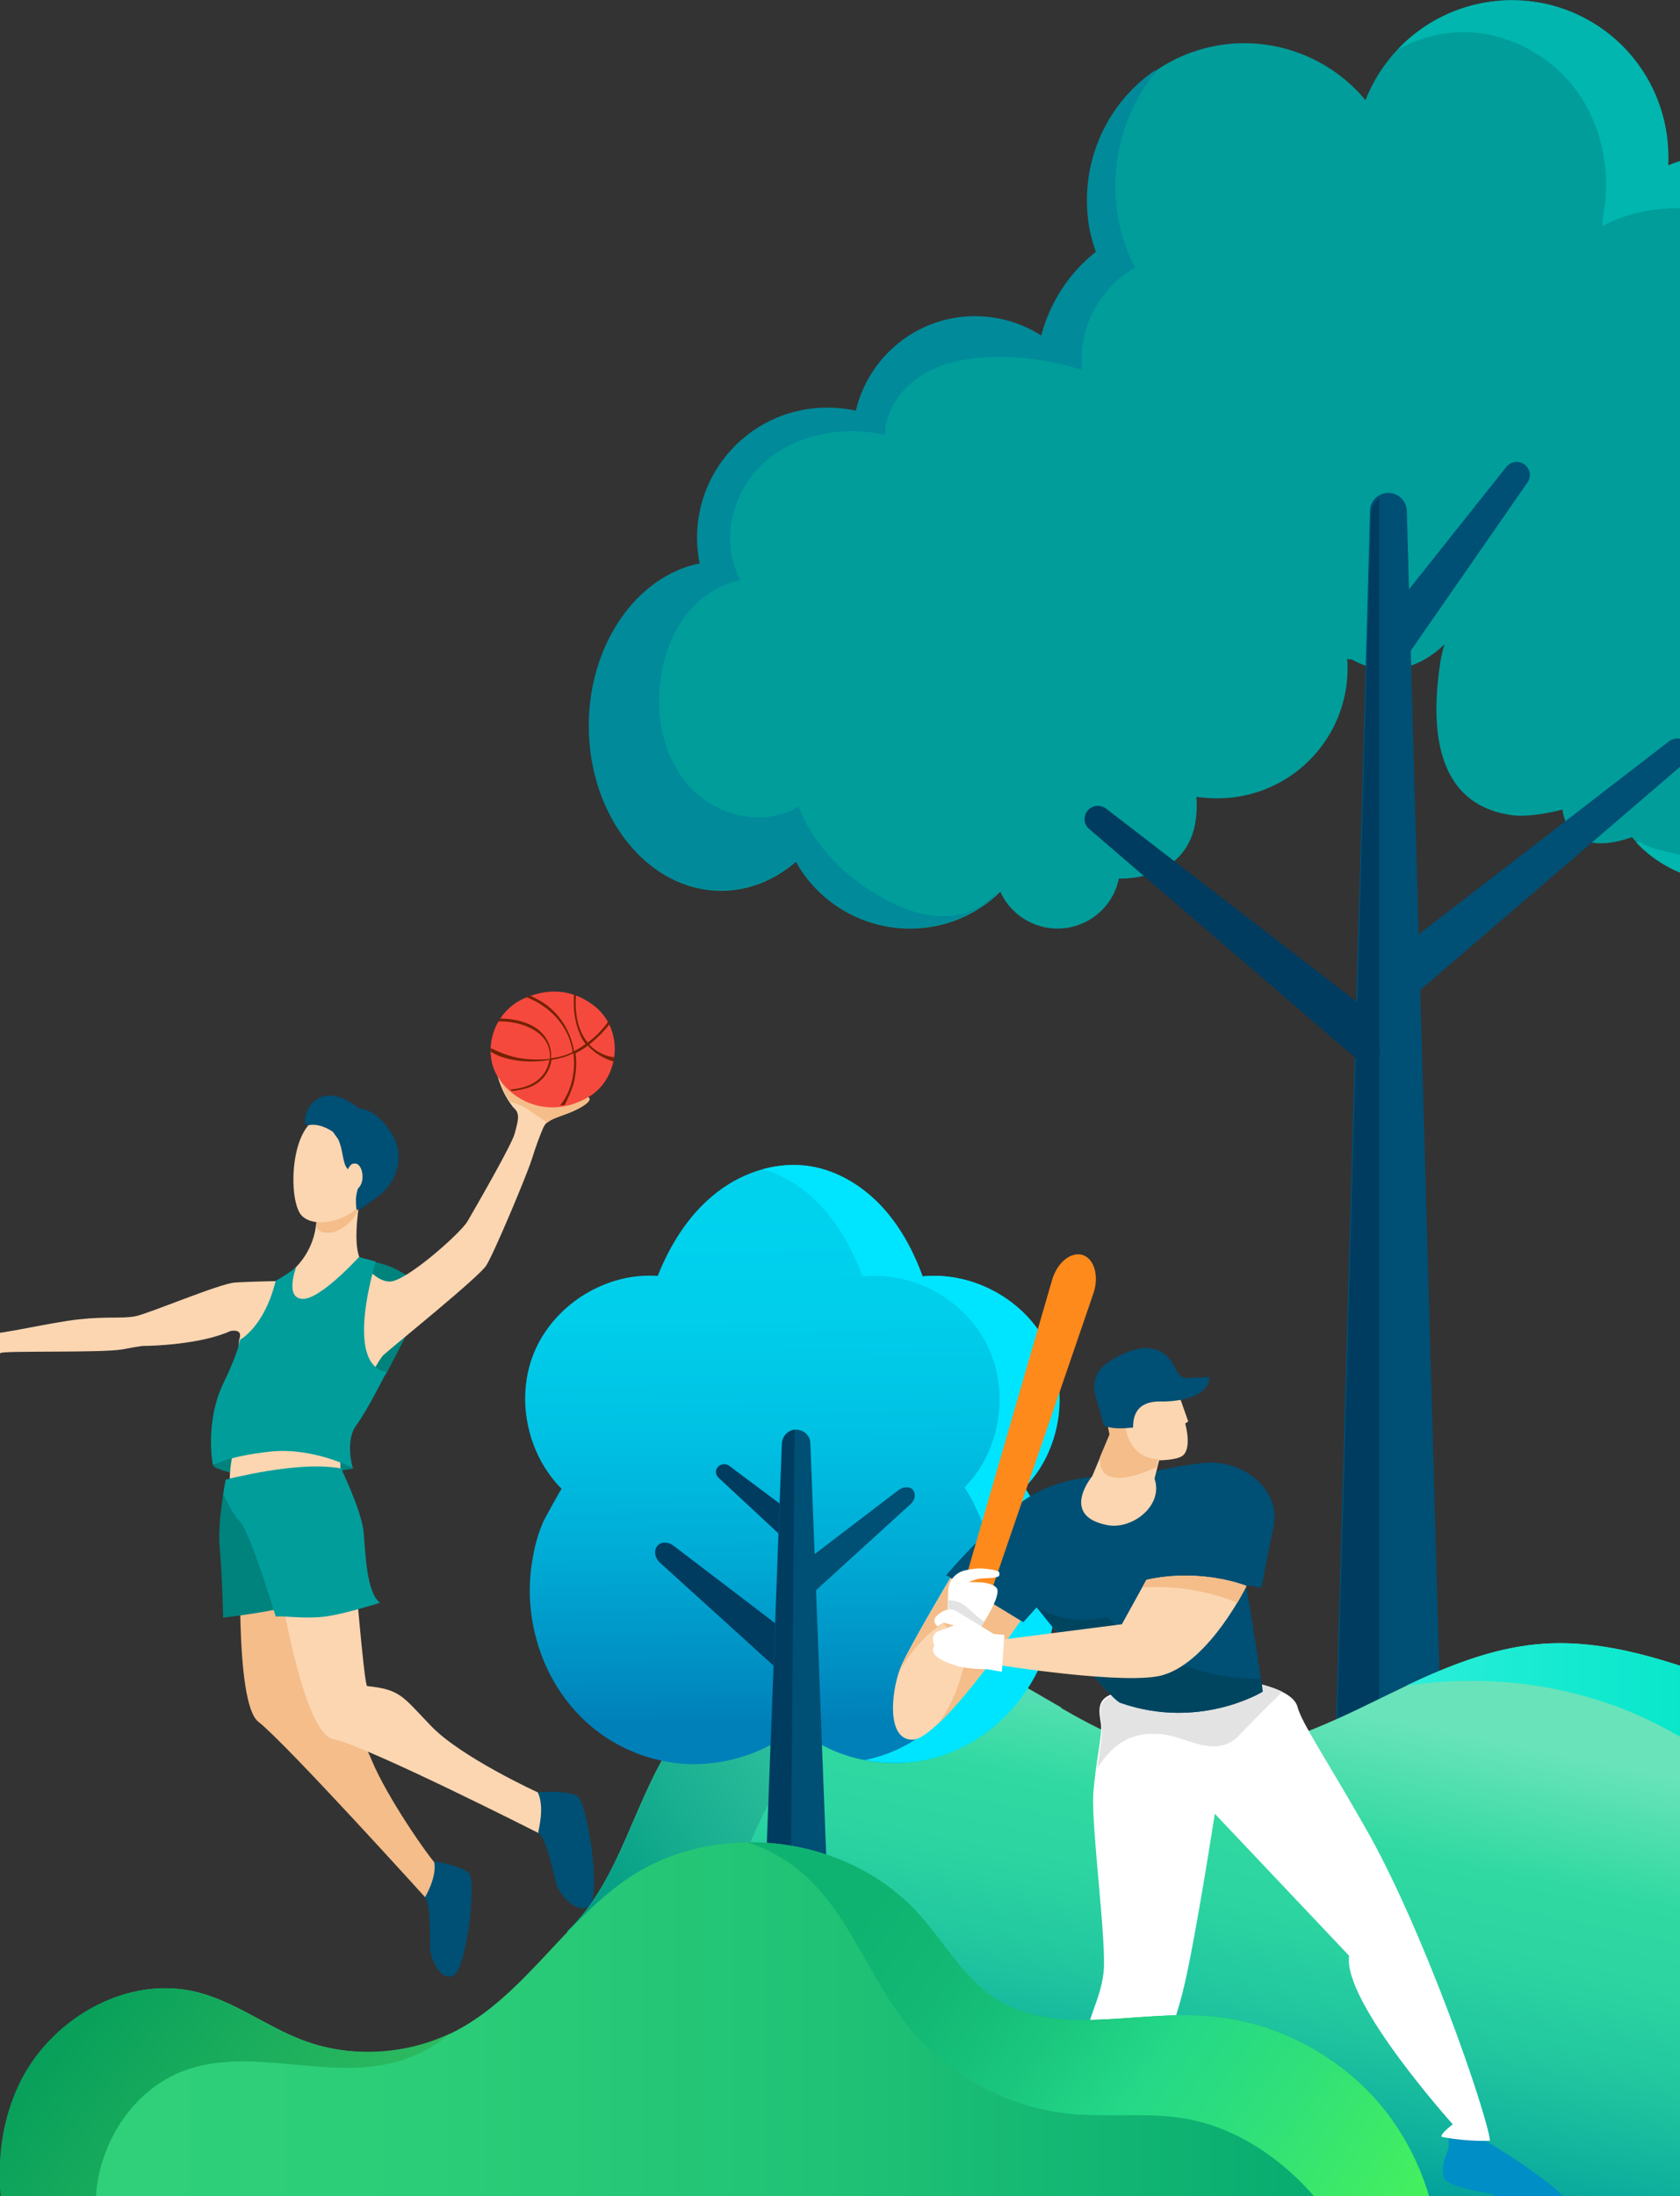 <svg width="329" height="430" viewBox="0 0 329 430" fill="none" xmlns="http://www.w3.org/2000/svg">
<rect x="0" y="0" width="329" height="430" fill="#333333" stroke="none"/>
<g clip-path="url(#clip0_245_3887)">
<path d="M319.6 163.9C323.3 168.3 328.8 171.5 335.3 172.4C341.7 173.3 347.8 171.8 352.5 168.6C353.8 172.4 357.4 175.5 362 176.1C367.5 176.9 372.6 173.9 374.3 169.4C381.3 168 387.2 163.7 390.3 157.8C391.5 158.2 392.8 158.4 394 158.6C407 160.4 418.9 152.2 420.6 140.3C422.3 128.4 413 117.2 400 115.4C397.6 115.1 395.3 115.1 393.1 115.4C393.4 114.4 393.6 113.4 393.8 112.3C395.1 102.7 389.4 93.6 380.3 89.5C378.8 82.5 373.5 76.6 366.2 73.9C368.5 69 369.5 63.5 369 57.8C367.3 40.9 352.3 28.5 335.3 30.2C332.2 30.5 329.3 31.3 326.6 32.4C326.7 30.9 326.6 29.4 326.5 27.9C325 10.8 309.9 -1.5 293 0.2C281.1 1.4 271.5 9.2 267.4 19.6C261.1 12 251.2 7.6 240.7 8.6C223.8 10.3 211.4 25.3 213.1 42.3C213.3 44.8 213.9 47.1 214.7 49.4C209.5 53.5 205.7 59.3 204 65.8C200.3 63.4 195.8 62 191 62C179.7 62 170.2 69.9 167.7 80.5C165.9 80.1 164 79.9 162.1 79.9C148 79.9 136.6 91.3 136.6 105.4C136.6 107.1 136.8 108.8 137.1 110.4C124.8 112.9 115.4 126.2 115.4 142.2C115.4 160 127 174.4 141.2 174.4C146.7 174.4 151.7 172.3 155.9 168.7C160.2 176.5 168.6 181.8 178.2 181.8C185.1 181.8 191.3 179.1 195.9 174.6C197.8 178.8 202.1 181.8 207.1 181.8C213 181.8 218 177.6 219.1 172C219.1 172 235.5 173 234.3 156C235.6 156.2 237 156.3 238.4 156.3C252.5 156.3 263.9 144.9 263.9 130.8C263.9 130.2 263.9 129.6 263.8 129C264.1 129.1 264.4 129.1 264.7 129.1C275 134.9 282.9 126.1 282.9 126.1C282.4 127.6 282.1 129.2 281.9 130.8C279.8 145.9 282.9 157.8 296.1 159.6C299 160 303.3 159.2 306 158.5C306 158.5 306.6 168.5 319.6 163.9Z" fill="#009D9B"/>
<path d="M284.6 424.2L275.5 100C275.4 98 273.8 96.5 271.9 96.5C269.9 96.5 268.3 98.1 268.3 100L259.2 424.2H284.6Z" fill="#004F74"/>
<path d="M274 117.8L295 91.4C295.9 90.3 297.5 90.1 298.6 91C299.7 91.8 299.9 93.4 299.1 94.5L275.5 128.5L274 117.8Z" fill="#004F74"/>
<path d="M273.7 186.1L326.9 145.1C328 144.3 329.6 144.4 330.5 145.5C331.4 146.6 331.3 148.2 330.2 149.1L272.8 198.4L273.7 186.1Z" fill="#004F74"/>
<path d="M268.9 198.6L216.6 158.3C215.5 157.5 213.9 157.6 213 158.7C212.1 159.8 212.2 161.4 213.3 162.3L266 207.6C267.7 209.1 270.4 207.7 270.2 205.5L269.8 200.5C269.8 199.7 269.4 199 268.9 198.6Z" fill="#003C60"/>
<path d="M314.2 31.5V31.6C314.1 31.4 314.1 31.1 314.2 31.5Z" fill="#00C6B2"/>
<path d="M400.1 115.4C397.7 115.1 395.4 115.1 393.2 115.4C393.5 114.4 393.7 113.4 393.9 112.3C395.2 102.7 389.5 93.6 380.4 89.5C378.9 82.5 373.6 76.6 366.3 73.9C368.6 69 369.6 63.5 369.1 57.8C367.4 40.9 352.4 28.5 335.4 30.2C332.3 30.5 329.4 31.3 326.7 32.4C326.8 30.9 326.7 29.4 326.6 27.9C325 10.8 309.9 -1.5 293 0.2C285.3 1 278.6 4.5 273.7 9.7C273.8 9.7 273.8 9.6 273.9 9.6C278 7.4 282.6 6.2 287.3 6.3C294.7 6.5 302 10.1 307 15.6C312.7 22 315.1 30.6 314.4 39C314.4 39.4 314.3 39.7 314.3 40.1C314.3 40.3 314.3 40.4 314.2 40.6C314 41.6 313.9 42.5 313.8 43.5C313.8 43.7 313.8 43.9 313.9 44.2C314.9 43.7 315.9 43.2 317 42.8C327.1 39 340 40.5 348.3 47.6C355.6 53.8 359.9 64.3 354.1 72.9C353.3 74.1 351.9 75.4 351.6 76.8C354 76.8 356.3 76.9 358.6 77.9C362.6 79.7 365.8 83.4 367.2 87.5C368.4 91 368.4 94.9 367.1 98.4C368.7 98.7 370.4 98.9 371.9 99.8C374 100.9 375.7 102.5 377 104.4C378.3 106.3 379.1 108.5 379.3 110.8C379.6 113.1 379.2 115.4 378.2 117.5C377.7 118.4 377.1 119.3 376.4 120.1C377.5 119.8 378.6 119.6 379.8 119.5C383.8 119.2 387.9 119.9 391.6 121.5C394.9 122.6 398 124.5 400.2 127.3C404.3 132.5 405.9 141.2 399.8 145.6C398 146.9 395.8 147.5 393.6 147.6C391.4 147.7 389.2 147.2 387.1 146.5C387 146.7 387 146.9 386.9 147.1C386.4 151.2 384.6 154.3 381.3 157.1C377.8 160.1 373.4 161.6 368.8 161.7C368 161.7 367.2 161.7 366.4 161.7C366 161.7 365.6 161.6 365.3 161.6C365.1 161.6 364.9 161.6 364.7 161.5C364.7 161.5 364.7 161.5 364.5 161.5H364.4C362.7 161.2 361 160.8 359.3 160.3C358.4 160 357.6 159.7 356.7 159.4C356.6 159.4 356.5 159.3 356.4 159.3C355.6 160.1 354.8 160.8 354 161.5C351.9 163.2 349.5 164.5 347 165.5C344.5 166.5 342 167.3 339.4 167.8C338 168.1 336.6 168.2 335.1 168.3C333.4 168.3 331.8 168.1 330.2 167.7C329.4 167.5 328.5 167.3 327.7 167C325.5 166.7 323.3 166 321.3 165C321 164.8 320.7 164.8 320.4 164.9C324.1 168.9 329.3 171.7 335.3 172.6C341.7 173.5 347.8 172 352.5 168.8C353.8 172.6 357.4 175.7 362 176.3C367.5 177.1 372.6 174.1 374.3 169.6C381.3 168.2 387.2 163.9 390.3 158C391.5 158.4 392.8 158.6 394 158.8C407 160.6 418.9 152.4 420.6 140.5C422.3 128.4 413.1 117.2 400.1 115.4Z" fill="#00B6AF"/>
<path d="M213 42.2C213.2 44.7 213.8 47 214.6 49.3C209.4 53.4 205.6 59.2 203.9 65.7C200.2 63.3 195.7 61.9 190.9 61.9C179.6 61.9 170.1 69.8 167.6 80.4C165.8 80 163.9 79.8 162 79.8C147.9 79.8 136.5 91.2 136.5 105.3C136.5 107 136.7 108.7 137 110.3C124.7 112.8 115.3 126.1 115.3 142.1C115.3 159.9 126.9 174.3 141.1 174.3C146.6 174.3 151.6 172.2 155.8 168.6C160.1 176.4 168.5 181.7 178.1 181.7C184.4 181.7 190.1 179.4 194.5 175.7L195.1 174.6C192.8 177.8 188.6 179.4 184.6 179.4C180.6 179.4 176.7 177.9 173.2 176C165.8 172 159.4 165.8 156.4 157.9C149.8 162 140.6 159.9 135.3 154.3C130 148.7 128.2 140.3 129.4 132.7C130 128.4 131.6 124.1 134.2 120.6C136.8 117.1 140.7 114.4 145 113.6C140.9 106.2 143.3 96.3 149.5 90.7C155.7 85 164.9 83.3 173.1 85.1L173.3 84.9C173.4 80.2 176.6 75.9 180.6 73.4C184.6 70.9 189.5 70.1 194.2 69.9C200.1 69.7 206.1 70.6 211.8 72.4L211.9 72.1C211.1 64.3 215.4 56.2 222.3 52.4C215.8 40.3 217.6 24.2 226.6 13.8L226 13.9C217.2 20 211.9 30.7 213 42.2Z" fill="#008A9A"/>
<path d="M270.1 424.7V97.6C269.2 98.2 268.6 99.3 268.5 100.5L259.4 424.7H270.1Z" fill="#003C60"/>
<path d="M69.2 287.5C69.2 287.5 49.9 291.3 41.8 287.1C41.8 287.1 44.9 283 51.7 281.7C58.4 280.4 69.2 287.5 69.2 287.5Z" fill="#00827D"/>
<path d="M69.2 287.5C69.2 287.5 49.9 291.3 41.8 287.1C41.8 287.1 44.9 283 51.7 281.7C58.4 280.4 69.2 287.5 69.2 287.5Z" fill="#00827D"/>
<path d="M70.4 246.3C70.4 246.3 71.1 246.5 72.1 246.8C73.9 247.2 76 247.7 77.7 248.6C79.5 249.6 80.9 250.4 82.3 251.3C82.8 252.4 83.1 253.4 83.2 253.6C83.3 254.3 77.5 265.3 75.8 268.6C74.1 271.9 68.9 271.5 67.4 266C66 260.6 68.1 248.1 70.4 246.3Z" fill="#009D9B"/>
<path d="M70.4 246.3C70.4 246.3 71.1 246.5 72.1 246.8C73.9 247.2 76 247.7 77.7 248.6C79.5 249.6 80.9 250.4 82.3 251.3C82.8 252.4 83.1 253.4 83.2 253.6C83.3 254.3 77.5 265.3 75.8 268.6C74.1 271.9 68.9 271.5 67.4 266C66 260.6 68.1 248.1 70.4 246.3Z" fill="#00827D"/>
<path d="M-15.9 262C-16.4 261.3 -12.8 260.6 -12.2 260.6C-11.5 260.6 -8.5 260.2 -8.5 260.2C-12.9 260 -14.2 259.2 -14.1 258.5C-14 257.9 -10.6 258.4 -9.9 258.5C-9.2 258.6 -6.8 259.1 -6 259.2C-5.2 259.3 -2.9 260.6 -1.7 261C-0.5 261.4 9.9 258.9 15.5 258.3C21.1 257.7 23.9 258.2 26.5 257.7C29.1 257.2 43 251.3 46 251.1C49 250.9 54.9 250.8 54.9 250.8C55 250.5 55.1 250.4 55.1 250.4C55.1 250.4 62.1 246.6 62 237.8L70 232.5L70.5 234.7C70.5 234.7 69 242.8 70.4 246.2C70.4 246.2 70.8 246.8 71.3 247.5C71.4 247.6 71.5 247.6 71.6 247.7C71.6 247.7 71.6 247.8 71.5 247.9C72.6 249.2 74.4 250.9 76.3 250.9C79.4 251 90 241.6 91.5 239.2C92.9 236.8 100.3 224 100.8 221.9C101.1 220.7 101.6 219.2 101.4 218.2C101.3 217.4 100.5 216.8 100.5 216.8C98.8 214.6 98.1 212.8 97.5 210.9C96.8 208.5 98.1 209.9 99.8 212.2C101.5 214.4 103.3 214.9 105.1 215.8C106.9 216.6 110.9 214.1 114.1 214.6C117.3 215.1 113.2 217.3 110.9 218.1C108.1 219.1 107 219.3 106.3 221C105.8 222.2 105.1 223.9 104.1 227.1C103.1 230.2 96.7 245.5 95.2 247.8C93.7 250.1 77.2 263.4 75.2 265.2C73.2 266.9 67.5 280.6 66.9 282.6C66.3 284.6 66.9 290.9 66.9 290.9C66.9 290.9 45.6 294.8 45.1 291.3C44.6 287.8 46 281.9 46.9 280.7C47.8 279.5 46.3 263.8 46.9 262.1C47.6 260 45.1 260.6 45.1 260.6C39.2 263.3 29.2 263.5 28.6 263.5C28 263.5 28.1 263.4 23.9 264.2C19.7 264.9 0.7 264.4 0.1 264.9C-0.6 265.4 -2.9 268 -3.5 268C-4.1 268 -6 269.1 -6.4 268.4C-6.7 267.7 -5.9 267.4 -5 266.8C-4.1 266.2 -3.7 265.2 -3.6 264.9C-3.5 264.6 -6.4 264.5 -7 264.5C-7.6 264.5 -8.3 264.3 -9.9 264.5C-11.5 264.8 -13.5 265.3 -13.9 264.8C-14.4 264.2 -11.9 263.6 -11.5 263.5C-11.1 263.4 -8.8 263 -8.8 263C-9.3 263 -11.7 263.2 -11.7 263.2C-14.8 264.2 -16 263.7 -15.6 263.3C-15.3 262.9 -12.1 262.1 -11.8 262C-11.5 261.9 -8.8 261.6 -8.8 261.6C-8.8 261.6 -11.6 261.8 -12 261.9C-12.5 262 -15.4 262.6 -15.9 262Z" fill="#FBD6B1"/>
<path d="M102.9 216.9C101.9 216.3 100.9 216 99.9 215.7C98.7 214 98.1 212.4 97.7 210.8C97 208.4 98.3 209.8 100 212.1C101.7 214.3 103.5 214.8 105.3 215.7C107.1 216.5 111.1 214 114.3 214.5C117.5 215 113.4 217.2 111.1 218C109.1 218.8 108 219.1 107.2 219.8C105.8 218.8 104.3 217.9 102.9 216.9Z" fill="#F4BD89"/>
<path d="M60.9 291.9C55.1 292.7 46.9 293.5 45.4 291.8C50.8 290.4 56.4 288.2 60.9 291.9Z" fill="#F4BD89"/>
<path d="M63.3 307.7C63.3 307.7 62.2 332.6 62.7 332.9C63.2 333.3 69.6 336.8 72.7 344.4C75.8 352 84.2 363.9 85.5 365.1C85.5 365.1 86.7 370.3 83.3 371.5C83.3 371.5 55.9 341.2 50.6 337.1C45.8 333.4 47.2 301.8 47.2 301.8L63.3 307.7Z" fill="#F4BD89"/>
<path d="M43.7 316.7C43.7 316.7 50.1 316 55.5 314.8L51.8 288.7C51.8 288.7 46.2 288.9 44.2 289.8C44.2 289.8 42.6 297.6 43 302.8C43.5 307.8 43.7 316.7 43.7 316.7Z" fill="#00827D"/>
<path d="M66.2 240.9C64.4 241.8 61.7 241.4 62 239.6C62.1 238.8 62.1 238.7 62.1 237.8L70.4 235.8C70 238.3 68 240 66.2 240.9Z" fill="#F4BD89"/>
<path d="M69.2 304C69.2 304 71.3 330.1 71.9 330.1C78.5 330.8 78.8 332.1 84.5 338C90.2 343.9 104.7 350.7 106.4 351.4C106.4 351.4 108.3 356.5 105.5 358.9C105.5 358.9 71.8 341.8 65.3 340.5C58.8 339.3 53.9 305.3 53.9 305.3L69.2 304Z" fill="#FBD6B1"/>
<path d="M58 248.1C58 248.1 55.7 254.1 59.2 254.3C62.7 254.5 70.3 246.1 70.3 246.1L73.6 247C73.6 247 67.2 267.2 75.7 268.6C75.7 268.6 71.8 276.4 69.8 279C67.8 281.6 68.7 286.2 69.1 287.4C69.1 287.4 61.3 283.3 52.9 284.2C44.5 285.1 41.7 286.9 41.7 286.9C41.7 286.9 40 278.5 43.8 270.7C46.8 264.5 47 262.3 47 262.3C47 262.3 51.8 259.8 54 250.7C54 250.9 57.7 248.5 58 248.1Z" fill="#009D9B"/>
<path d="M66.8 287.5C66.8 287.5 70.8 295.8 71.2 299.9C71.6 304 71.7 311.6 74.4 313.8C74.4 313.8 67.5 316 63.6 316.5C59.7 317 55.4 316.3 54 316.5C54 316.5 49 300 47 297.9C45 295.8 44.4 293.3 43.7 292.8C43.8 291.9 43.9 291.3 44.2 289.7C44.2 289.7 58.4 285.9 66.8 287.5Z" fill="#009D9B"/>
<path d="M105.3 350.9C105.3 350.9 110.9 350.4 113 351.6C115.1 352.8 117.7 370.8 115.5 373C113.3 375.2 109.3 370.9 108.8 368.4C108.2 365.9 106.8 359.5 105.4 358.8C105.3 358.8 106.8 353.9 105.3 350.9Z" fill="#004F74"/>
<path d="M85 364.4C85 364.4 90.2 365.2 91.8 366.7C93.4 368.2 91.4 385.2 88.9 386.7C86.4 388.2 84.2 383.5 84.2 381C84.2 378.6 84.3 372.4 83.2 371.5C83.2 371.5 85.7 367.4 85 364.4Z" fill="#004F74"/>
<path d="M96.4 208.3C95.1 203.1 97.8 197.5 102.8 195.4C105.7 194.2 110.3 192.9 115.5 196.3C122.6 200.9 121.5 211.2 115.2 214.8C106.3 220 97.9 214.1 96.4 208.3Z" fill="#F6493E"/>
<path d="M96.1 205.9C96.1 205.7 96.1 205.4 96.1 205.2C97.2 205.7 98.8 206.5 101 207C102.7 207.4 105.3 207.6 107.7 207.3C107.9 204.3 106.1 202.3 103.7 201.2C101.6 200.2 99.2 199.9 97.6 200C97.7 199.8 97.8 199.6 97.9 199.4C99.5 199.4 102.9 199.7 105.3 201.5C107.2 203 108.1 205.1 107.9 207.2C109.4 207 110.9 206.6 112.1 206C112.1 205.9 112.1 205.8 112.1 205.7C111.1 199.8 106.5 196.5 103 195.2C103.3 195.1 103.5 195 103.8 194.9C105.1 195.5 106.7 196.4 107.7 197.3C110.3 199.5 111.9 202.6 112.4 205.8C112.5 205.8 112.5 205.7 112.6 205.7C113.4 205.3 114.1 204.8 114.7 204.4C114.2 203.8 113.8 203.1 113.5 202.3C112.3 199.4 112.3 196.7 112.4 194.7C112.5 194.7 112.6 194.8 112.8 194.8C112.6 197 112.7 201.3 115.1 204.1C116.9 202.8 118.3 201.2 119.1 200C119.2 200.2 119.3 200.3 119.4 200.5C118.7 201.4 117.3 203 115.4 204.5C117 206.2 118.8 206.8 120.3 207C120.3 207.3 120.2 207.5 120.1 207.8C118.7 207.4 116.7 206.5 115.1 204.7C114.4 205.3 113.5 205.8 112.7 206.2C113 208.2 112.8 210.3 112.3 212.3C112 213.3 111.1 215.4 110.6 216.3C110.3 216.4 110 216.4 109.7 216.4C111 214.8 112.9 211.4 112.3 206.2C111.7 206.5 111 206.8 110.3 207C109.6 207.2 108.8 207.4 108 207.5C107.7 209.8 106.1 212 103.6 212.9C102.7 213.2 101.6 213.5 100.3 213.6C100.2 213.5 100 213.4 99.9 213.3C102.9 213.1 106.8 211.9 107.6 207.5C103.5 208.3 98.7 207.6 96.1 205.9Z" fill="#752200"/>
<path d="M71.5 221.5C71.7 221.4 73.4 233 70.3 236.2C67.2 239.4 61.2 240.4 59 237.9C56.6 235.1 56.7 222.6 61.5 219.3C66.3 216.1 71.5 221.5 71.5 221.5Z" fill="#FBD6B1"/>
<path d="M70.3 217C72 217.2 74.3 218.1 76.7 221.9C79.6 226.5 77.5 231.7 74.1 234.2C70.7 236.7 69.9 237.2 69.8 236.7C69.7 236 69.7 235.3 69.7 234.6C69.8 233.9 69.9 233.1 70.2 232.5C71 230.8 68.4 229.7 67.7 228.3C67.1 227.2 67.1 224.8 66.2 223L65.2 221.6C65.2 221.6 62.8 219.8 60.4 220.3C58.2 220.7 61.1 209.7 70.3 217Z" fill="#004F74"/>
<path d="M67.9 230.3C67.9 231.7 68.5 232.9 69.4 232.9C70.3 232.9 71 231.8 71 230.4C71 229 70.4 227.8 69.5 227.8C68.6 227.7 67.9 228.9 67.9 230.3Z" fill="#FBD6B1"/>
<path d="M340 439.8V330C327.5 325.4 314.5 320.7 301.3 321.9C288.8 323 277.4 329.1 266 334.6C254.7 340 242.3 344.9 229.9 343.2C213.9 341 201.3 328.4 185.9 323.2C166.9 316.8 143.9 323.6 132.5 340C124.1 352 121.7 368 111.1 378.1L122 439.9H340V439.8Z" fill="url(#paint0_linear_245_3887)"/>
<path d="M301.2 321.9C292.2 322.7 283.7 326.1 275.4 330C286 328.5 296.9 328.8 307.3 331.3C319.3 334.1 330.6 339.8 339.9 347.9V330C327.5 325.4 314.5 320.7 301.2 321.9Z" fill="url(#paint1_linear_245_3887)"/>
<path d="M135.3 389.9C140.2 381.2 142.7 371.4 146.4 362.1C150.1 352.8 155.2 343.6 163.5 338.1C173.6 331.5 186.7 331.5 198.7 333.1C201.8 333.5 204.9 334 208 334.4C200.8 330.3 193.7 325.8 186 323.1C167 316.7 144 323.5 132.6 339.9C124.2 351.9 121.8 367.9 111.2 378L116.9 410.1C124.3 404.9 130.8 398 135.3 389.9Z" fill="url(#paint2_linear_245_3887)"/>
<path d="M158.7 340.3C166.4 345.4 176.6 346.6 185.3 343.4C195.1 339.8 202.7 331.2 205.4 321.1C208.2 311.1 206.2 300 200.6 291.2C207.6 284.1 209.4 272.5 205.1 263.5C200.7 254.5 190.5 248.9 180.6 249.9C178.7 244.7 176 239.7 172.1 235.7C168.2 231.7 163.1 228.8 157.6 228.2C151.2 227.5 144.6 229.9 139.7 234C134.7 238.1 131.2 243.8 128.8 249.8C118.9 249.1 109 255.1 104.9 264.1C100.8 273.1 103 284.5 110 291.5C109.9 291.4 106.7 297.3 106.4 297.9C105.4 300.2 104.7 302.7 104.3 305.2C103.4 310.2 103.6 315.4 104.9 320.4C107.5 330.6 114.5 339.2 124.3 343.1C126.7 344.1 129.2 344.7 131.7 345.1C140.3 346.3 149.3 343.7 156 338.3C156.9 339 157.8 339.7 158.7 340.3Z" fill="url(#paint3_linear_245_3887)"/>
<path d="M153.4 301.1L140.7 289.3C140.1 288.7 140 287.8 140.6 287.2C141.1 286.6 142.1 286.5 142.7 286.9L156.6 297.3C157.3 297.8 157.4 298.8 156.9 299.5L155.7 300.9C155.1 301.6 154.1 301.7 153.4 301.1Z" fill="#003C60"/>
<path d="M151.7 326.3L129.3 306C128.2 305 128 303.6 128.7 302.7C129.4 301.8 130.9 301.8 132 302.7L156 321C157.2 321.9 157.6 323.5 156.8 324.4L155.1 326.4C154.5 327.4 152.8 327.3 151.7 326.3Z" fill="#003C60"/>
<path d="M163.1 397.1H148.8L153.1 282.6C153.2 281.1 154.4 279.9 155.9 279.9C157.4 279.9 158.7 281.1 158.7 282.6L163.1 397.1Z" fill="#004F74"/>
<path d="M159.4 311.7L178.3 294.5C179.2 293.7 179.4 292.5 178.8 291.7C178.2 291 177 291 176 291.7L155.7 307.2C154.7 308 154.4 309.3 155 310.1L156.4 311.8C157.1 312.6 158.4 312.6 159.4 311.7Z" fill="#004F74"/>
<path d="M155.6 279.9C154.3 280.1 153.2 281.2 153.2 282.6L148.9 397.1H154.6L155.6 279.9Z" fill="#003C60"/>
<path d="M205.2 263.5C200.8 254.5 190.6 248.9 180.7 249.9C178.8 244.7 176.1 239.7 172.2 235.7C168.3 231.7 163.2 228.8 157.7 228.2C154.9 227.9 152.1 228.2 149.4 228.9C153.6 230.1 157.4 232.6 160.4 235.7C164.3 239.7 167 244.7 168.9 249.9C178.8 248.8 189.1 254.5 193.4 263.5C197.8 272.5 195.9 284.1 188.9 291.2C194.5 300 196.5 311.1 193.7 321.1C190.9 331.1 183.3 339.8 173.6 343.4C172.2 343.9 170.8 344.3 169.3 344.6C174.6 345.6 180.3 345.3 185.4 343.4C195.2 339.8 202.8 331.2 205.5 321.1C208.3 311.1 206.3 300 200.7 291.2C207.7 284.1 209.5 272.5 205.2 263.5Z" fill="#00E5FF"/>
<path d="M289.8 418.5C289.8 418.5 294.8 421.3 299.1 424.4C303.4 427.5 308.5 430.9 305.2 431.7C301.9 432.5 294.8 432.7 292.2 429.5C292.2 429.5 286.3 428.7 283.7 427.3C281.1 425.9 283.7 420.6 283.7 420.6V417.6L289.8 418.5Z" fill="#008EC6"/>
<path d="M220.3 422.7L220.9 429C220.9 429 223.7 434.3 224.5 437.3C225.3 440.3 218.7 439.8 216.1 439C213.4 438.3 212.8 436.3 213.4 433.5C214 430.7 214 426.2 214 426.2L214.6 421.6L220.3 422.7Z" fill="#008EC6"/>
<path d="M247.2 329.9C247.2 329.9 253.3 331.1 254.1 334.2C254.9 337.3 259.9 344.7 267.3 357.7C278.6 377.3 291.1 413.4 291.8 419.1C291.8 419.1 288 419.4 282.5 418.4C281.5 418.2 284.5 415.9 284.5 415.9C284.5 415.9 262.9 391.9 264.2 382.9L237.9 355.1C237.9 355.1 234.3 378.4 232 388.4C229.7 398.4 225.5 407.2 223.5 413.1C221.5 419 221.7 422.9 221.7 422.9C221.7 422.9 216.9 425.6 213.5 421.3C212.4 419.8 215.5 420.6 215.6 418.7C215.8 416.7 212.8 408.1 212.8 399.4C212.8 395.2 215.4 391.9 216.1 386.3C216.8 380.7 213.7 357.9 214.1 351.2C214.6 344.5 215.9 339.9 215.6 337.5C215.3 335.2 214.1 331.7 220.3 331.2L247.2 329.9Z" fill="white"/>
<path d="M242.6 339.8C246.9 335.3 251.1 331.3 251.1 331.2C249.2 330.3 247.2 329.8 247.2 329.8L220.5 331.4C214.3 331.9 215.4 335.3 215.8 337.7C216 339.4 215.4 342.3 214.9 346.2C219.1 339.5 223.8 339.1 228.1 339.6C232.7 340.3 238.3 344.3 242.6 339.8Z" fill="#E3E3E3"/>
<path d="M200.6 316.2C200.6 316.2 184.3 340.3 178.8 340.6C173.3 340.8 174.6 330.3 176.6 325.9C178.6 321.5 186.6 308.1 186.6 308.1L200.6 316.2Z" fill="#FBD6B1"/>
<path d="M186.7 308.1C186.7 308.1 178.7 321.5 176.7 325.9C176.5 326.3 176.3 326.8 176.1 327.3C176.1 327.3 179.5 320.8 184.8 317.8L189.2 323.4C189.2 323.4 188.5 331.4 183.5 337.7C190.5 331.3 200.6 316.2 200.6 316.2L186.7 308.1Z" fill="#F4BD89"/>
<path d="M222.2 289.1C222.2 289.1 228.2 287.2 235.9 286.4C243.6 285.7 251 291.8 249.4 299.1C248.4 303.4 247.4 309.2 247.1 310.5C247.1 310.7 247 310.8 247 310.8L244 310.4C244 310.4 246.3 323.1 247.2 331.2C247.2 331.2 234.9 338.8 219.4 333.4C217.3 332.7 203 314.7 203 314.7L200.4 317.6L185.3 308.4C185.3 308.4 192.9 299.4 200.3 293.9C209.2 287.4 222.2 289.1 222.2 289.1Z" fill="#004F74"/>
<path d="M219.5 333.4C235 338.8 247.3 331.2 247.3 331.2C247.2 330.4 247.1 329.6 247 328.7C227.1 328.6 216.9 316.6 216.9 316.6C208.3 318.5 203.2 314.7 203.2 314.7C203.2 314.7 217.5 332.7 219.5 333.4Z" fill="#004560"/>
<path d="M206 250.7L185.5 321.5L190.2 323L214.1 253.3C215.3 249.9 214.3 246.4 212 245.7C209.7 245 207 247.2 206 250.7Z" fill="#FF8A1C"/>
<path d="M244.1 310.5C244.1 310.5 235.4 306.9 224.5 309.3L219.7 318L195.5 321.1L195 325.9C195 325.9 221.1 330.1 227.9 327.9C237 325.1 244.1 310.5 244.1 310.5Z" fill="#FBD6B1"/>
<path d="M223.7 310.8C226.3 310.6 234.3 310.4 242.3 313.8C243.5 311.8 244.1 310.5 244.1 310.5C244.1 310.5 235.4 306.9 224.5 309.3L223.7 310.8Z" fill="#F4BD89"/>
<path d="M185.5 316.4L185.7 311.3C185.8 309.5 187 308 188.8 307.5C190 307.2 191.3 307 192.6 307.1C195.8 307.4 195.8 307.7 195.7 308.4C195.6 309.1 192.6 308.9 191.7 309.1C190.7 309.3 189.7 309.8 189.7 309.8C189.7 309.8 193.7 309.4 195.1 310.8C196.5 312.2 191.7 319.1 191.7 319.1L185.5 316.4Z" fill="white"/>
<path d="M192.8 317.5C189.4 315.3 189.2 313.4 185.7 313.3L185.5 316.5L191.7 319.3C191.7 319.2 192.2 318.5 192.8 317.5Z" fill="#E3E3E3"/>
<path d="M232.7 278.3L230.8 272.9C229.6 268.4 225.9 266.6 222.2 267.4C218.5 268.2 216.2 270.9 216.4 274.2C216.5 277.5 217.3 280.9 217.3 280.9L213.9 289C213.9 289 207.4 296.8 216.9 298.6C221.7 299.5 227.9 294.8 226.1 289.5L227 285.9C227 285.9 230.4 285.9 231.6 285C233.5 283.5 232.1 278.7 232.1 278.7L232.7 278.3Z" fill="#FBD6B1"/>
<path d="M220.3 278.7L217.6 278.2C217.6 278.2 217.3 278.1 216.9 278.5C217.1 279.8 217.3 280.8 217.3 280.8L215.4 285.3C215 293.1 226.5 287.2 226.5 287.2L226.8 285.7C220.6 285.4 220.3 278.7 220.3 278.7Z" fill="#F4BD89"/>
<path d="M216.2 279.1L214.5 273.1C213.9 270.9 214.6 268.5 216.4 267.2C217.9 266 220 264.8 222.8 264.1C225.2 263.5 227.8 264.3 229.3 266.4C229.7 267 230.1 267.7 230.5 268.5C230.9 269.3 231.7 269.9 232.6 269.8L236.8 269.6C236.8 269.6 237.4 274.1 227.9 274.4C226.7 274.4 221.8 273.9 221.9 279.5C222 279.4 218.3 280.1 216.2 279.1Z" fill="#004F74"/>
<path d="M196.7 320.1L196.2 327.3L193.3 326.8C193.3 326.8 189.4 326.8 187.2 326.1C185 325.4 181.7 324.1 183 322.2C183 322.2 181.9 320 183.9 319.3C186 318.6 186.7 318.2 186.7 318.2L184.8 317.7L183.6 318.4C183.6 318.4 182.2 317.4 183.6 316.2C185 315 186.2 314.8 187.4 315.5C188.6 316.2 194.6 319.9 194.6 319.9L196.7 320.1Z" fill="white"/>
<path d="M281.6 439.8C280.8 429.6 276.8 419.7 270.2 411.9C261.5 401.7 248.5 395.2 235.1 394.6C221.4 393.9 206.2 398.7 194.8 391.2C188.6 387.1 184.9 380.2 179.9 374.7C166.1 359.4 140.8 356.1 123.5 367.4C110.7 375.8 102.8 390.5 89.3 397.6C80.1 402.4 68.9 403.1 59.2 399.4C52.1 396.7 45.9 391.8 38.5 390C25.2 386.7 10.8 394.8 4.4 406.9C-0.8 416.9 -1.1 428.9 2.1 439.8H281.6Z" fill="url(#paint4_linear_245_3887)"/>
<path d="M270.2 411.9C261.5 401.7 248.5 395.2 235.1 394.6C221.4 393.9 206.2 398.7 194.8 391.2C188.6 387.1 184.9 380.2 179.9 374.7C171.5 365.4 158.9 360.5 146.4 360.7C150.3 362 154 364 157.2 366.8C166.3 374.7 170.1 387 177.6 396.4C185.5 406.3 197.5 412.8 210.1 413.9C217.2 414.5 224.5 413.6 231.6 414.7C242.9 416.5 252.8 423.8 259.8 433C261.4 435.1 262.9 437.4 264.1 439.9H281.8C280.8 429.6 276.8 419.7 270.2 411.9Z" fill="url(#paint5_linear_245_3887)"/>
<path d="M18.9 428.7C20 418.7 26.4 409.1 35.8 405.5C48.8 400.5 63.7 407.3 77.1 403.8C81.2 402.8 85 400.8 88.2 398.1C79.2 402.4 68.4 402.9 59.1 399.4C52 396.7 45.8 391.8 38.4 390C25.1 386.7 10.7 394.8 4.3 406.9C-0.9 416.9 -1.2 428.9 2 439.8H19.4C18.8 436.1 18.5 432.4 18.9 428.7Z" fill="url(#paint6_linear_245_3887)"/>
</g>
<defs>
<linearGradient id="paint0_linear_245_3887" x1="241.992" y1="327.887" x2="223.05" y2="420.931" gradientUnits="userSpaceOnUse">
<stop offset="0.029" stop-color="#68E3BA"/>
<stop offset="0.295" stop-color="#30D9A1"/>
<stop offset="0.465" stop-color="#2CD4A1"/>
<stop offset="0.662" stop-color="#21C69F"/>
<stop offset="0.874" stop-color="#0EAF9D"/>
<stop offset="1" stop-color="#009D9B"/>
</linearGradient>
<linearGradient id="paint1_linear_245_3887" x1="275.451" y1="334.783" x2="339.981" y2="334.783" gradientUnits="userSpaceOnUse">
<stop stop-color="#2AEEDA"/>
<stop offset="0.029" stop-color="#2AEEDA"/>
<stop offset="0.46" stop-color="#16EAD1"/>
<stop offset="0.831" stop-color="#09E7CB"/>
<stop offset="0.882" stop-color="#08E1CA"/>
<stop offset="0.946" stop-color="#04D2C9"/>
<stop offset="1" stop-color="#00BFC7"/>
</linearGradient>
<linearGradient id="paint2_linear_245_3887" x1="113.738" y1="380.28" x2="195.033" y2="327.499" gradientUnits="userSpaceOnUse">
<stop offset="0.03" stop-color="#009B82"/>
<stop offset="1" stop-color="#53DDB2"/>
</linearGradient>
<linearGradient id="paint3_linear_245_3887" x1="154.845" y1="237.102" x2="155.904" y2="344.043" gradientUnits="userSpaceOnUse">
<stop stop-color="#00D2EE"/>
<stop offset="0.196" stop-color="#00CEEB"/>
<stop offset="0.408" stop-color="#00C1E3"/>
<stop offset="0.628" stop-color="#00ABD5"/>
<stop offset="0.853" stop-color="#008DC1"/>
<stop offset="0.933" stop-color="#0080B9"/>
</linearGradient>
<linearGradient id="paint4_linear_245_3887" x1="0.041" y1="400.238" x2="281.619" y2="400.238" gradientUnits="userSpaceOnUse">
<stop offset="0.029" stop-color="#30D179"/>
<stop offset="0.3" stop-color="#2CCD78"/>
<stop offset="0.594" stop-color="#1FC175"/>
<stop offset="0.896" stop-color="#09AD70"/>
<stop offset="1" stop-color="#00A56E"/>
</linearGradient>
<linearGradient id="paint5_linear_245_3887" x1="276.19" y1="441.936" x2="169.217" y2="365.05" gradientUnits="userSpaceOnUse">
<stop offset="2e-07" stop-color="#48F259"/>
<stop offset="0.292" stop-color="#30E079"/>
<stop offset="0.48" stop-color="#24D888"/>
<stop offset="0.631" stop-color="#1AC67D"/>
<stop offset="0.806" stop-color="#12B874"/>
<stop offset="0.958" stop-color="#0FB371"/>
</linearGradient>
<linearGradient id="paint6_linear_245_3887" x1="5.725" y1="386.987" x2="67.136" y2="436.751" gradientUnits="userSpaceOnUse">
<stop stop-color="#009A59"/>
<stop offset="1" stop-color="#32BE60"/>
</linearGradient>
<clipPath id="clip0_245_3887">
<rect width="329" height="430" fill="white"/>
</clipPath>
</defs>
</svg>
